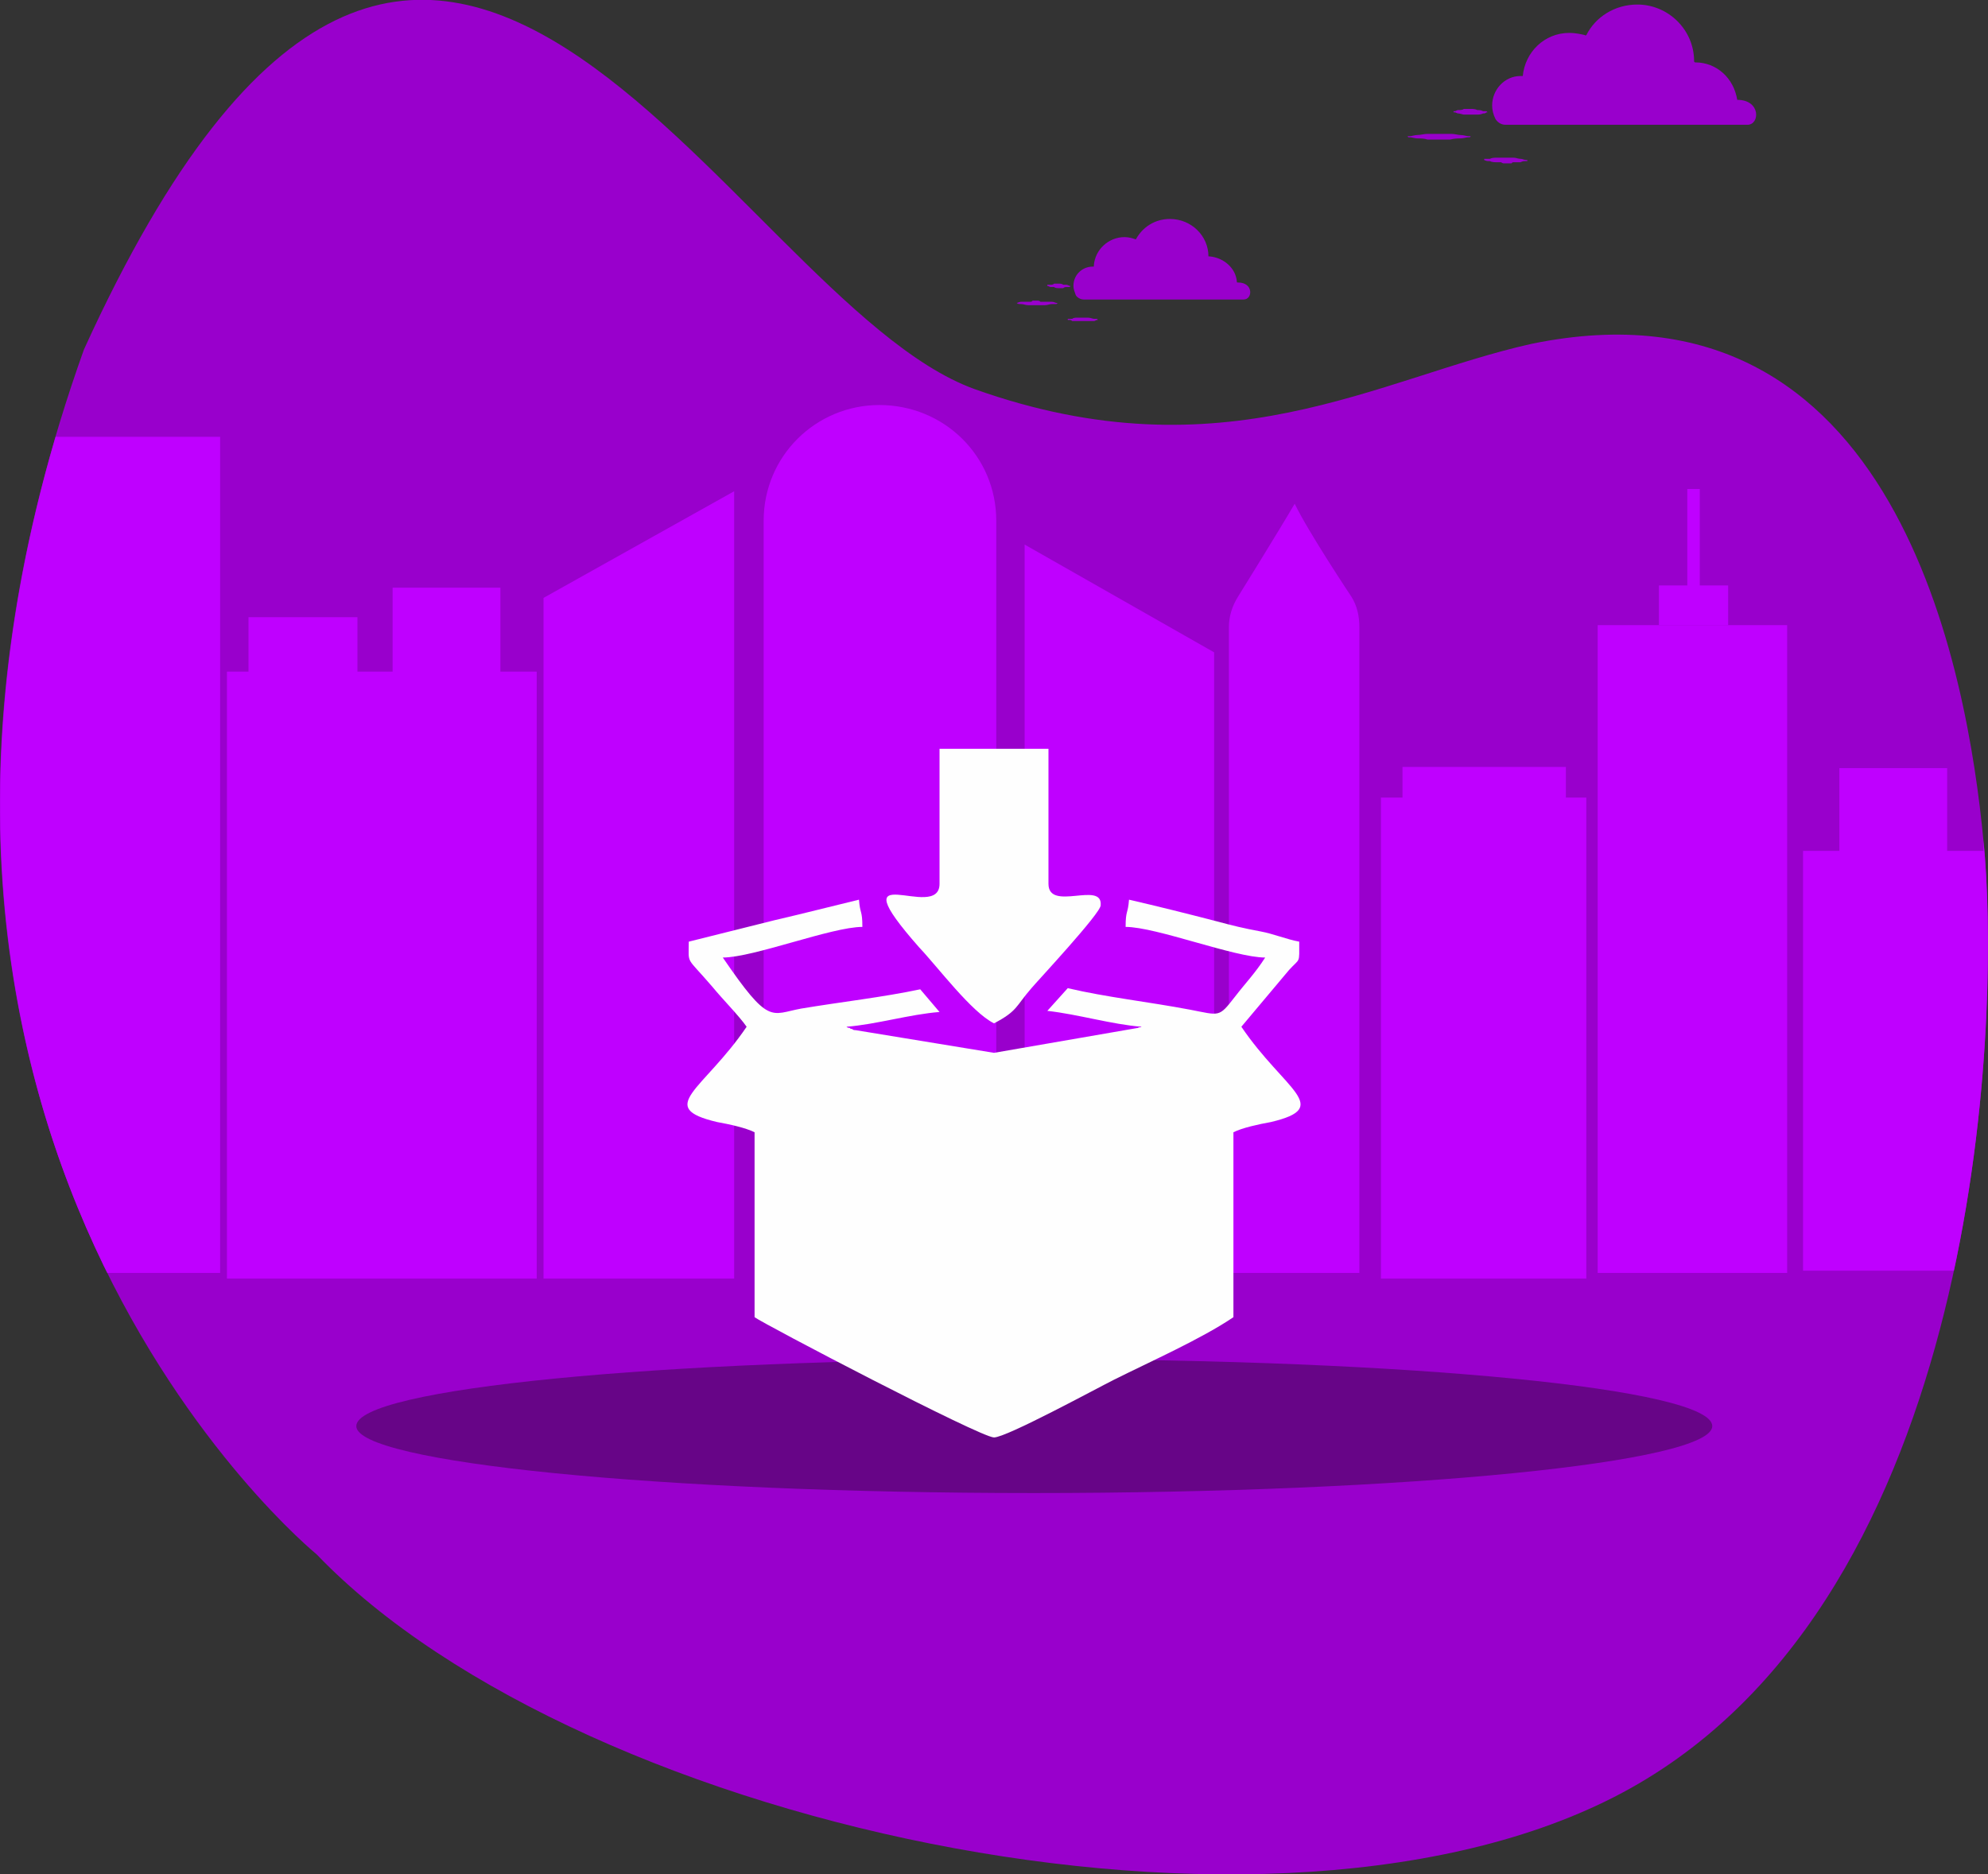 <?xml version="1.0" encoding="UTF-8"?>
<!DOCTYPE svg PUBLIC "-//W3C//DTD SVG 1.1//EN" "http://www.w3.org/Graphics/SVG/1.1/DTD/svg11.dtd">
<!-- Creator: CorelDRAW X7 -->
<svg xmlns="http://www.w3.org/2000/svg" xml:space="preserve" width="1.752in" height="1.652in" version="1.1" style="shape-rendering:geometricPrecision; text-rendering:geometricPrecision; image-rendering:optimizeQuality; fill-rule:evenodd; clip-rule:evenodd"
viewBox="0 0 1752 1652"
 xmlns:xlink="http://www.w3.org/1999/xlink">
 <rect x="0" y="0" width="1752" height="1652" fill="#333333" stroke="none"/>
 <defs>
  <style type="text/css">
   <![CDATA[
    .fil4 {fill:none;fill-rule:nonzero}
    .fil5 {fill:#FEFEFE}
    .fil1 {fill:#9900CC;fill-rule:nonzero}
    .fil2 {fill:#BF00FF;fill-rule:nonzero}
    .fil0 {fill:#BF00FF;fill-rule:nonzero}
    .fil3 {fill:#670587;fill-rule:nonzero}
   ]]>
  </style>
    <clipPath id="id0" style="clip-rule:nonzero">
     <path d="M279 1370c0,0 -453,-369 -205,-1062 307,-674 566,-44 785,35 219,78 356,-10 491,-40 322,-66 384,291 398,438 15,146 2,645 -297,827 -298,182 -937,47 -1172,-198z"/>
    </clipPath>
 </defs>
 <g id="Layer_x0020_1">
  <g id="_976089680">
   <g>
    <path class="fil0" d="M844 1293c0,0 -1,0 -1,0 -1,1 -2,1 -4,1 -2,0 -7,1 -11,1 -5,1 -11,1 -17,2 -1,0 -3,0 -5,0 -1,0 -3,0 -4,0 -4,0 -7,0 -10,0 -3,0 -6,0 -10,0 -1,0 -3,0 -4,0 -2,0 -4,0 -5,0 -6,-1 -12,-1 -17,-2 -4,0 -9,-1 -11,-1 -2,0 -3,0 -4,-1 0,0 -1,0 -1,0 0,0 1,0 1,0 1,0 2,0 4,-1 2,0 7,-1 11,-1 5,-1 11,-1 17,-1 1,0 3,0 5,0 1,-1 3,-1 4,-1 4,0 7,0 10,0 3,0 6,0 10,0 1,0 3,0 4,1 2,0 4,0 5,0 6,0 12,0 17,1 4,0 9,1 11,1 2,1 3,1 4,1 0,0 1,0 1,0z"/>
    <path class="fil0" d="M303 1155c0,0 0,0 -1,1 0,0 -1,0 -2,0 -3,1 -6,1 -11,2 -4,0 -9,0 -14,1 -1,0 -2,0 -4,0 -1,0 -3,0 -4,0 -3,0 -5,0 -8,0 -3,0 -6,0 -9,0 -1,0 -2,0 -4,0 -1,0 -2,0 -4,0 -5,-1 -10,-1 -14,-2 -4,0 -8,-1 -10,-1 -1,0 -2,-1 -3,-1 -1,0 -1,0 -1,0 0,0 0,0 1,0 1,0 2,0 3,-1 2,0 6,-1 10,-1 4,-1 9,-1 14,-1 2,0 3,0 4,-1 2,0 3,0 4,0 3,0 6,0 9,0 3,0 5,0 8,0 1,0 3,0 4,1 2,0 3,0 4,0 5,0 10,0 14,1 5,0 8,1 11,1 1,1 2,1 2,1 1,0 1,0 1,0z"/>
    <path class="fil0" d="M478 1239c0,0 0,0 -1,1 -1,0 -3,0 -5,0 -4,1 -10,1 -16,2 -7,0 -15,1 -24,1 -2,0 -4,0 -6,0 -2,0 -4,0 -7,0 -4,0 -9,0 -13,0 -5,0 -9,0 -14,0 -2,0 -4,0 -6,0 -2,0 -5,0 -7,0 -8,0 -16,-1 -23,-1 -7,-1 -12,-1 -16,-2 -2,0 -4,0 -5,0 -1,-1 -2,-1 -2,-1 0,0 1,0 2,0 1,0 3,0 5,0 4,-1 9,-1 16,-2 7,0 15,-1 23,-1 2,0 5,0 7,0 2,0 4,0 6,0 5,-1 9,-1 14,-1 4,0 9,0 13,1 3,0 5,0 7,0 2,0 4,0 6,0 9,0 17,1 24,1 6,1 12,1 16,2 2,0 4,0 5,0 1,0 1,0 1,0z"/>
    <path class="fil0" d="M636 1274c0,0 0,0 -1,0 0,1 -1,1 -3,1 -2,0 -6,1 -11,2 -5,0 -10,0 -16,1 -1,0 -3,0 -4,0 -2,0 -3,0 -5,0 -3,0 -6,0 -9,0 -3,0 -6,0 -9,0 -2,0 -3,0 -5,0 -1,0 -3,0 -4,0 -6,-1 -11,-1 -16,-1 -4,-1 -8,-1 -11,-2 -1,0 -2,0 -3,-1 -1,0 -1,0 -1,0 0,0 0,0 1,0 1,0 2,0 3,-1 3,0 7,-1 11,-1 5,-1 10,-1 16,-1 1,0 3,0 4,0 2,-1 3,-1 5,-1 3,0 6,0 9,0 3,0 6,0 9,0 2,0 3,1 5,1 1,0 3,0 4,0 6,0 11,0 16,1 5,0 9,1 11,1 2,1 3,1 3,1 1,0 1,0 1,0z"/>
    <path class="fil0" d="M1180 1253c0,0 0,0 0,0 -1,0 -1,0 -2,1 -1,0 -3,1 -5,1 -3,1 -5,1 -8,1 -3,1 -6,1 -9,1 -3,0 -7,0 -9,-1 -3,0 -6,0 -8,-1 -3,0 -5,-1 -6,-1 -1,-1 -1,-1 -1,-1 -1,0 -1,0 -1,0 0,0 0,0 1,0 0,-1 0,-1 1,-1 1,0 3,-1 6,-1 2,-1 5,-1 8,-2 2,0 6,0 9,0 3,0 6,0 9,0 3,1 5,1 8,2 2,0 4,1 5,1 1,0 1,0 2,1 0,0 0,0 0,0z"/>
    <path class="fil0" d="M1146 1229c0,0 0,0 -1,0 0,0 -1,0 -3,1 -2,0 -6,1 -11,1 -5,1 -10,1 -16,1 -1,0 -3,0 -4,0 -2,1 -3,1 -5,1 -3,0 -6,0 -9,0 -3,0 -6,0 -9,0 -2,0 -3,0 -5,-1 -1,0 -3,0 -4,0 -6,0 -11,0 -16,-1 -5,0 -8,-1 -11,-1 -1,-1 -3,-1 -3,-1 -1,0 -1,0 -1,0 0,0 0,0 1,0 0,-1 2,-1 3,-1 3,0 6,-1 11,-1 5,-1 10,-1 16,-2 1,0 3,0 4,0 2,0 3,0 5,0 3,0 6,0 9,0 3,0 6,0 9,0 2,0 3,0 5,0 1,0 3,0 4,0 6,1 11,1 16,2 5,0 9,1 11,1 2,0 3,0 3,1 1,0 1,0 1,0z"/>
    <path class="fil0" d="M946 1247c0,0 0,0 -1,0 -1,0 -2,0 -3,0 -3,1 -7,1 -11,2 -5,0 -11,1 -16,1 -2,0 -3,0 -5,0 -1,0 -3,0 -4,0 -3,1 -6,1 -9,1 -4,0 -7,0 -10,-1 -1,0 -3,0 -4,0 -2,0 -3,0 -5,0 -5,0 -11,-1 -15,-1 -5,-1 -9,-1 -12,-2 -1,0 -2,0 -3,0 0,0 -1,0 -1,0 0,0 1,0 1,-1 1,0 2,0 3,0 3,-1 7,-1 12,-2 4,0 10,-1 15,-1 2,0 3,0 5,0 1,0 3,0 4,0 3,0 6,0 10,0 3,0 6,0 9,0 1,0 3,0 4,0 2,0 3,0 5,0 5,0 11,1 16,1 4,1 8,1 11,2 1,0 2,0 3,0 1,1 1,1 1,1z"/>
    <path class="fil0" d="M384 1189c0,0 0,0 -1,0 0,0 -1,0 -2,1 -2,0 -4,1 -7,1 -3,0 -6,1 -10,1 -1,0 -2,0 -3,0 -1,0 -2,0 -3,0 -2,0 -4,0 -6,0 -2,0 -4,0 -6,0 -1,0 -2,0 -3,0 -1,0 -1,0 -2,0 -4,-1 -8,-1 -11,-2 -3,0 -5,-1 -7,-1 -1,0 -1,-1 -2,-1 0,0 0,0 0,0 0,0 0,0 0,0 1,0 1,-1 2,-1 2,0 5,-1 8,-1 2,-1 6,-1 10,-1 1,0 2,0 3,0 0,0 1,0 2,0 2,-1 4,-1 6,-1 2,1 4,1 6,1 1,0 2,0 3,0 1,0 2,0 3,0 4,0 7,1 10,1 3,1 5,2 7,2 1,0 2,0 2,1 1,0 1,0 1,0z"/>
   </g>
  </g>
  <g id="_976084880">
   <path class="fil1" d="M279 1370c0,0 -453,-369 -205,-1062 307,-674 566,-44 785,35 219,78 356,-10 491,-40 322,-66 384,291 398,438 15,146 2,645 -297,827 -298,182 -937,47 -1172,-198z"/>
   <g style="clip-path:url(#id0)">
    <g>
     <g>
      <path id="1" class="fil2" d="M878 1127l-205 0 0 -668c0,-57 46,-102 102,-102l0 0c57,0 103,45 103,102l0 668z"/>
      <polygon class="fil2" points="647,1127 479,1127 479,527 647,433 "/>
      <polygon class="fil2" points="903,1127 1070,1127 1070,575 903,480 "/>
      <polygon class="fil2" points="1575,1122 1408,1122 1408,551 1575,551 "/>
      <path class="fil2" d="M194 1122l-100 0c-81,-166 -140,-413 -45,-737l145 0 0 737z"/>
      <path class="fil2" d="M1198 1122l-57 0 -58 0 0 -339 0 -230c0,-10 3,-19 8,-27 0,0 36,-58 50,-82 12,25 50,82 50,82 5,8 7,17 7,27l0 230 0 339z"/>
      <polygon class="fil2" points="1523,551 1462,551 1462,516 1523,516 "/>
      <polygon class="fil2" points="1498,526 1487,526 1487,431 1498,431 "/>
      <polygon class="fil2" points="1380,703 1380,676 1236,676 1236,703 1217,703 1217,1127 1398,1127 1398,703 "/>
      <polygon class="fil2" points="441,592 441,518 346,518 346,592 315,592 315,544 219,544 219,592 200,592 200,1127 473,1127 473,592 "/>
      <path class="fil2" d="M1621 750l0 -73 95 0 0 73 32 0 0 -16c0,2 0,4 0,7 7,70 8,221 -26,379l-133 0 0 -370 32 0z"/>
     </g>
     <path class="fil3" d="M1509 1257c0,32 -268,59 -598,59 -330,0 -597,-27 -597,-59 0,-33 267,-59 597,-59 330,0 598,26 598,59z"/>
    </g>
   </g>
   <path class="fil4" d="M279 1370c0,0 -453,-369 -205,-1062 307,-674 566,-44 785,35 219,78 356,-10 491,-40 322,-66 384,291 398,438 15,146 2,645 -297,827 -298,182 -937,47 -1172,-198z"/>
  </g>
  <g id="_973479328">
   <g>
    <path class="fil1" d="M933 267c0,0 0,0 0,0 -1,0 -1,0 -2,1 -1,0 -2,0 -4,0 -2,0 -4,1 -6,1 -1,0 -1,0 -2,0 -1,0 -1,0 -2,0 -1,0 -2,0 -3,0 -2,0 -3,0 -4,0 -1,0 -1,0 -2,0 0,0 -1,0 -2,0 -2,0 -4,-1 -6,-1 -2,0 -3,0 -4,-1 -1,0 -1,0 -1,0 -1,0 -1,0 -1,0 0,0 0,0 1,0 0,0 0,0 1,0 1,0 2,-1 4,-1 2,0 4,0 6,0 1,0 2,0 2,0 1,0 1,0 2,-1 1,0 2,0 4,0 1,0 2,0 3,1 1,0 1,0 2,0 1,0 1,0 2,0 2,0 4,0 6,0 2,0 3,1 4,1 1,0 1,0 2,0 0,0 0,0 0,0z"/>
    <path class="fil1" d="M944 252c0,0 0,0 0,0 -1,0 -1,0 -1,1 -1,0 -2,0 -3,0 -1,0 -2,0 -3,1 -1,0 -3,0 -4,0 -1,0 -3,0 -4,-1 -1,0 -2,0 -3,0 -1,0 -2,-1 -3,-1 0,0 0,0 -1,0 0,0 0,0 0,0 0,0 0,0 0,0 1,0 1,0 1,-1 1,0 2,0 3,0 1,0 2,0 3,-1 1,0 3,0 4,0 1,0 3,0 4,1 1,0 2,0 3,0 1,0 2,1 3,1 0,0 0,0 1,0 0,0 0,0 0,0z"/>
    <path class="fil1" d="M968 282c0,0 0,0 0,0 0,0 -1,0 -1,0 -1,0 -2,1 -3,1 -1,0 -3,0 -5,0 0,0 0,0 -1,0 0,0 -1,0 -1,0 -1,0 -2,0 -3,0 -1,0 -1,0 -2,0 -1,0 -1,0 -1,0 -1,0 -1,0 -2,0 -1,0 -3,0 -4,0 -1,-1 -2,-1 -3,-1 -1,0 -1,0 -1,0 0,0 0,-1 0,-1 0,0 0,0 0,0 0,0 0,0 1,0 1,0 2,0 3,0 1,-1 3,-1 4,-1 1,0 1,0 2,0 0,0 0,0 1,0 1,0 2,0 2,0 1,0 2,0 3,0 0,0 1,0 1,0 1,0 1,0 1,0 2,0 4,1 5,1 1,0 2,0 3,0 0,1 1,1 1,1 0,0 0,0 0,0z"/>
   </g>
   <path class="fil1" d="M1096 264c8,0 9,-15 -5,-15 -1,0 -1,0 -1,-1 -1,-12 -12,-21 -24,-22 -1,0 -1,0 -1,0 0,-18 -15,-33 -34,-33 -13,0 -24,7 -30,18 0,0 0,0 0,0 -3,-1 -6,-2 -10,-2 -14,0 -26,11 -27,25 0,1 0,1 0,1 0,0 -1,0 -1,0 -9,0 -17,7 -17,17 0,3 1,5 2,8 1,2 4,4 7,4l141 0z"/>
   <g>
    <path class="fil1" d="M1296 120c0,0 0,1 -1,1 0,0 -1,0 -1,0 -2,0 -4,1 -7,1 -2,0 -5,0 -9,1 0,0 -1,0 -2,0 -1,0 -2,0 -3,0 -1,0 -3,0 -5,0 -1,0 -3,0 -5,0 -1,0 -2,0 -2,0 -1,0 -2,0 -3,0 -3,-1 -6,-1 -9,-1 -2,0 -5,-1 -6,-1 -1,0 -1,0 -2,0 0,-1 -1,-1 -1,-1 0,0 1,0 1,0 1,0 1,0 2,0 1,0 4,-1 6,-1 3,0 6,-1 9,-1 1,0 2,0 3,0 0,0 1,0 2,0 2,0 4,0 5,0 2,0 4,0 5,0 1,0 2,0 3,0 1,0 2,0 3,0 3,0 6,1 8,1 3,0 5,1 7,1 0,0 1,0 1,0 1,0 1,0 1,0z"/>
    <path class="fil1" d="M1311 99c0,0 0,0 0,0 0,0 0,0 -1,0 -1,1 -2,1 -3,1 -2,1 -4,1 -5,1 -2,0 -4,0 -6,0 -2,0 -4,0 -6,0 -1,0 -3,-1 -5,-1 -1,0 -2,-1 -3,-1 -1,0 -1,0 -1,0 0,0 0,-1 0,-1 0,0 0,0 0,0 0,0 1,0 1,0 1,0 2,-1 3,-1 2,0 4,0 5,-1 2,0 4,0 6,0 2,0 4,0 6,1 2,0 3,0 5,1 1,0 2,0 3,0 1,1 1,1 1,1 0,0 0,0 0,0z"/>
    <path class="fil1" d="M1346 141c0,0 0,0 0,1 0,0 -1,0 -1,0 -2,0 -3,0 -5,1 -2,0 -4,0 -6,0 -1,0 -1,0 -2,1 -1,0 -1,0 -2,0 -1,0 -2,0 -4,0 -1,0 -2,0 -3,-1 -1,0 -1,0 -2,0 -1,0 -1,0 -2,0 -2,0 -4,0 -6,-1 -2,0 -3,0 -5,-1 0,0 0,0 -1,0 0,0 0,0 0,0 0,0 0,0 0,0 1,0 1,0 1,-1 2,0 3,0 5,0 2,-1 4,-1 6,-1 1,0 1,0 2,0 1,0 1,0 2,0 1,0 2,0 4,0 1,0 2,0 3,0 1,0 1,0 2,0 1,0 1,0 2,0 2,0 4,1 6,1 2,0 3,1 5,1 0,0 1,0 1,0 0,0 0,0 0,0z"/>
   </g>
   <path class="fil1" d="M1540 110c11,0 12,-22 -9,-22 0,0 0,0 0,0 -3,-19 -18,-33 -37,-33 0,0 -1,0 -1,-1 0,-28 -23,-50 -50,-50 -20,0 -37,11 -45,27 -1,0 -1,1 -1,0 -4,-1 -9,-2 -14,-2 -22,0 -39,17 -41,38 0,0 0,0 0,0 -1,0 -1,0 -2,0 -14,0 -25,12 -25,26 0,4 1,8 3,12 2,3 5,5 9,5l213 0z"/>
  </g>
  <g id="_973478400">
   <path class="fil5" d="M607 830c0,21 -3,12 21,40 9,11 23,25 30,35 -38,56 -81,71 -26,84 11,2 25,5 33,9l0 163c8,6 199,106 211,106 11,0 90,-43 106,-51 32,-16 77,-36 105,-55l0 -163c8,-4 22,-7 33,-9 55,-13 12,-28 -26,-84l42 -50c10,-11 9,-5 9,-25 -11,-2 -23,-7 -34,-9 -16,-3 -24,-5 -39,-9 -27,-7 -51,-13 -77,-19 -1,13 -3,9 -3,24 27,0 96,27 123,27 -9,14 -17,22 -27,35 -14,18 -13,16 -39,11 -37,-7 -74,-11 -108,-19l-18 20c27,3 57,12 83,14 -1,1 -2,0 -3,1l-127 22 -122 -20c-1,0 -2,0 -3,-1 0,0 -2,0 -2,-1 -1,0 -2,0 -3,-1 26,-2 56,-11 82,-13l-17 -20c-33,7 -69,11 -105,17 -27,5 -28,15 -69,-45 27,0 96,-27 123,-27 0,-15 -2,-11 -3,-24 -25,6 -48,12 -74,18l-76 19z"/>
   <path class="fil5" d="M828 779c0,35 -92,-28 -18,56 17,18 46,57 66,67 21,-11 19,-15 33,-31 5,-6 61,-66 61,-73 2,-22 -46,6 -46,-19l0 -119 -96 0 0 119z"/>
  </g>
 </g>
</svg>
